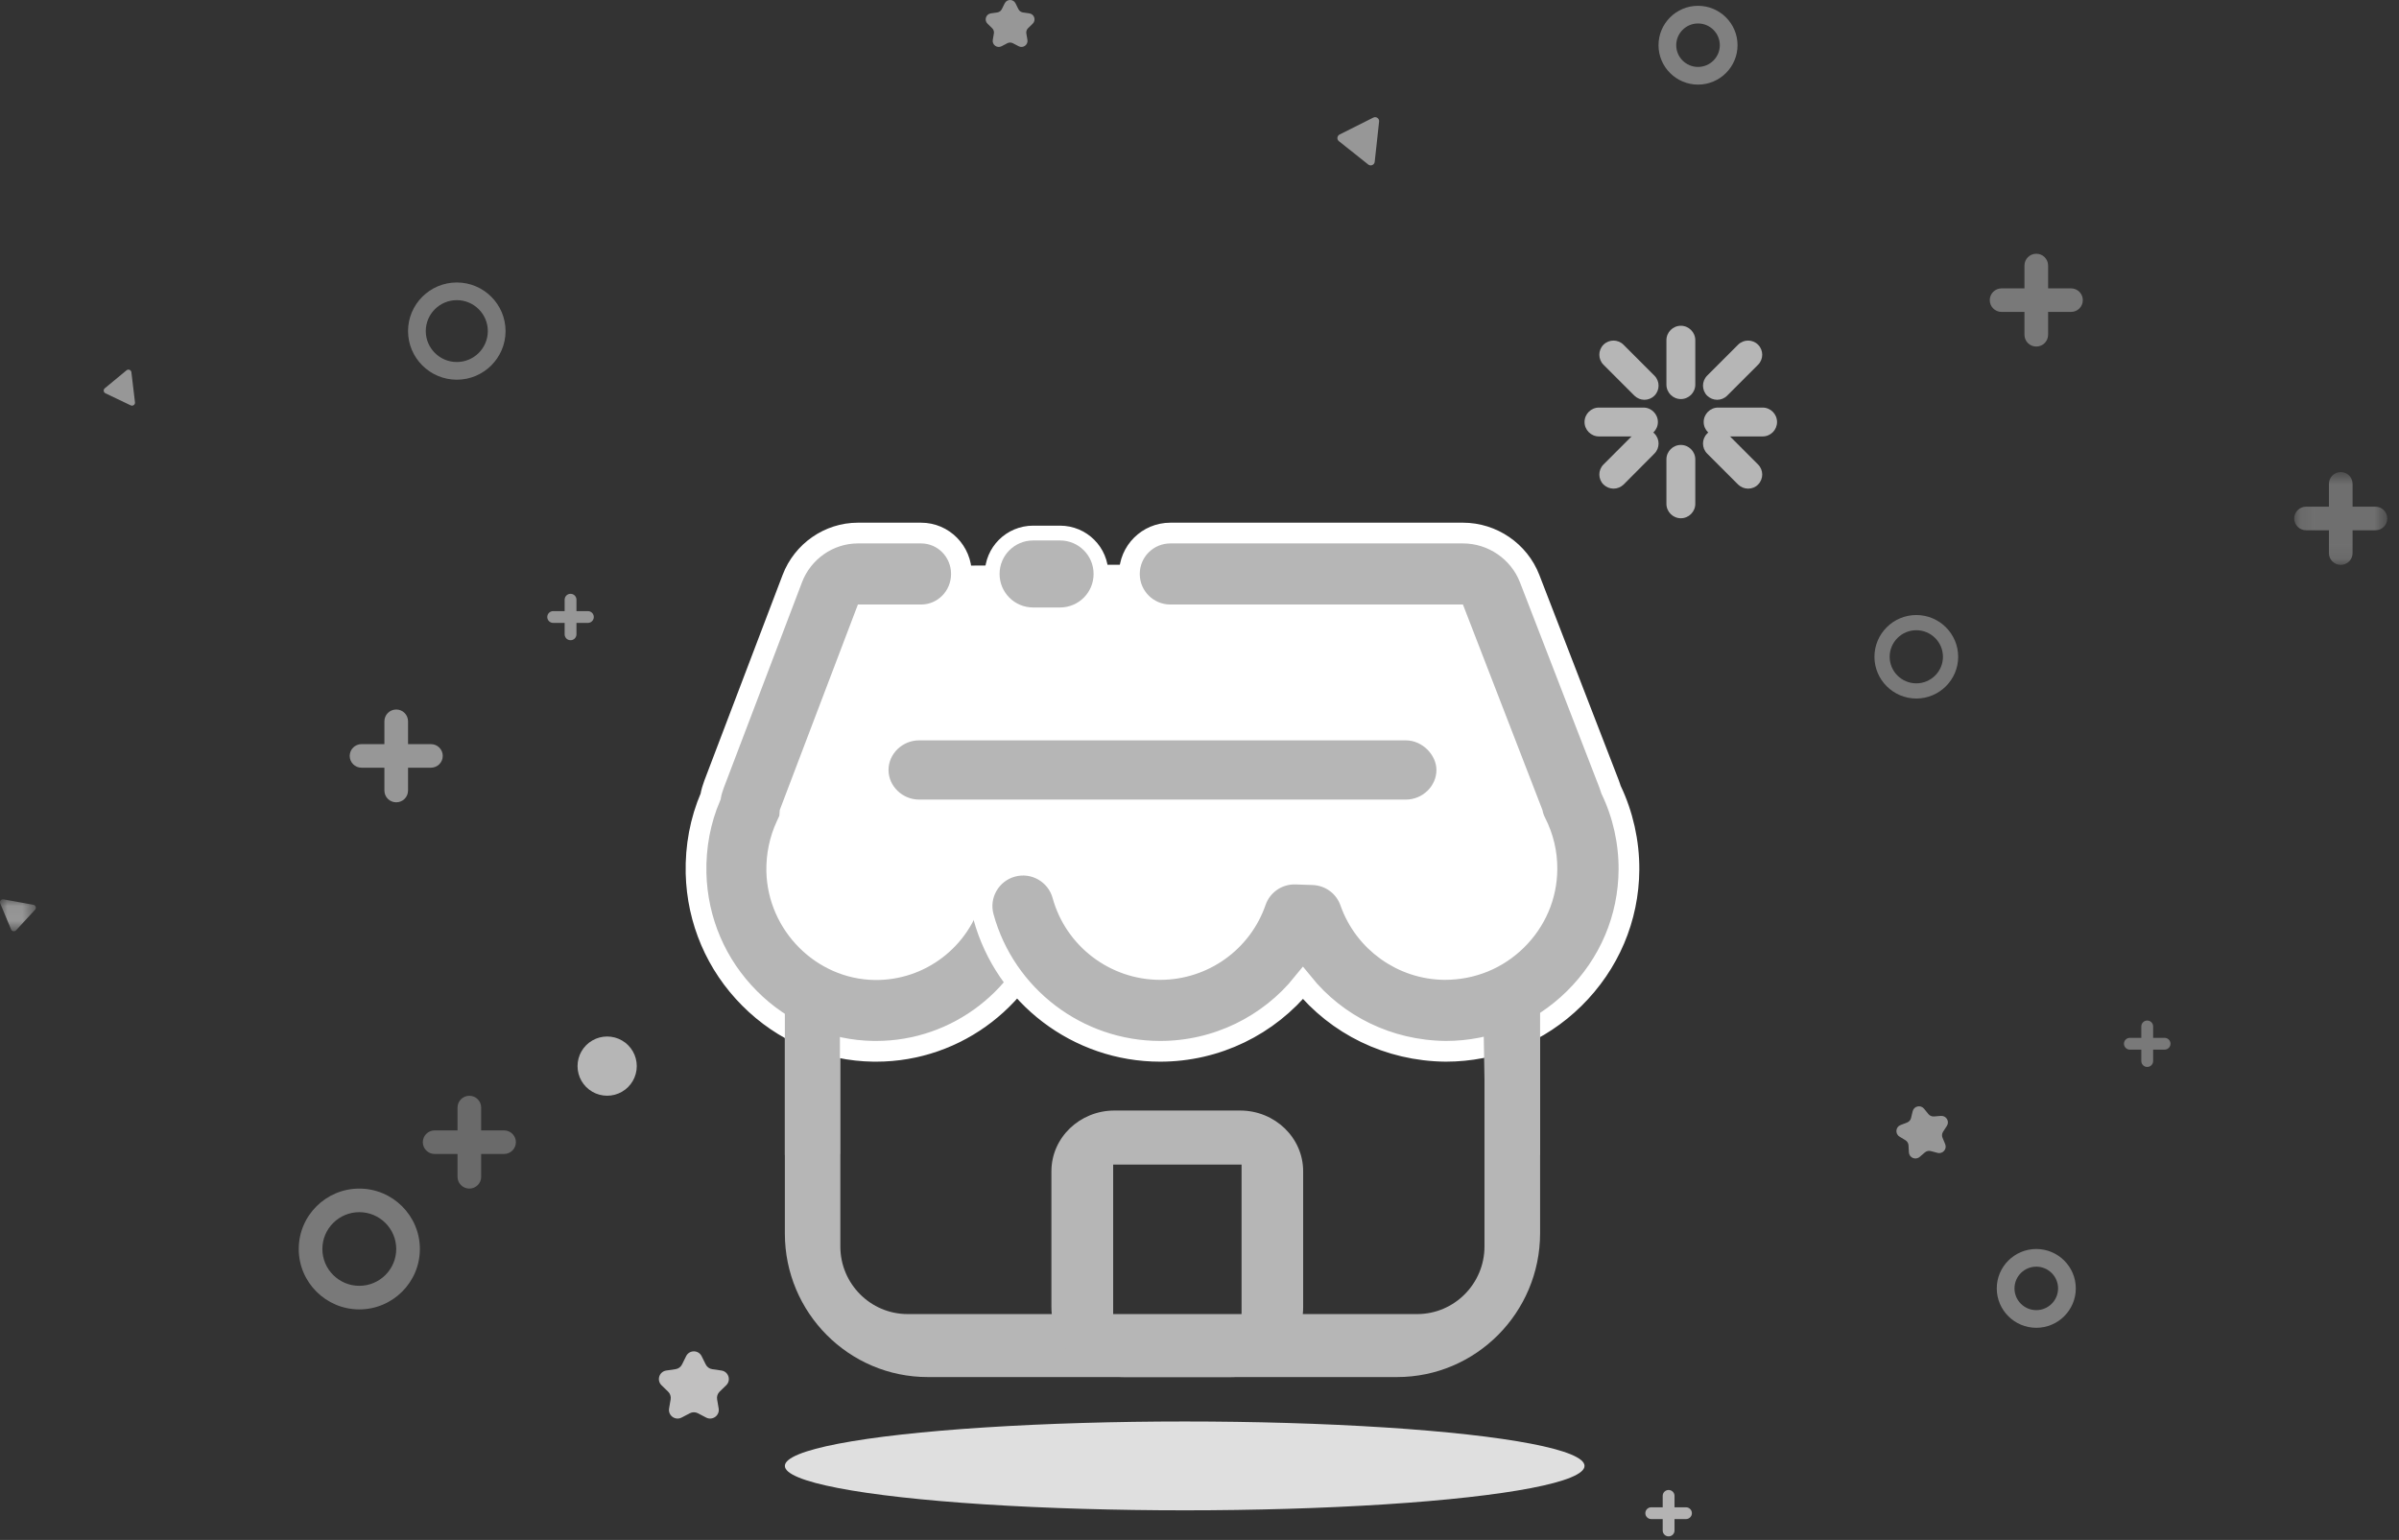 <?xml version="1.0" encoding="UTF-8"?>
<svg width="162px" height="104px" viewBox="0 0 162 104" version="1.1" xmlns="http://www.w3.org/2000/svg" xmlns:xlink="http://www.w3.org/1999/xlink">
    <rect x="0" y="0" width="162" height="104" fill="#333333" stroke="none"/>
    <!-- Generator: Sketch 49.3 (51167) - http://www.bohemiancoding.com/sketch -->
    <title>ej_kym@3x</title>
    <desc>Created with Sketch.</desc>
    <defs>
        <polygon id="path-1" points="2.70382931e-21 0.044 2.70382931e-21 2.203 2.422 2.203 2.422 0.044 0 0.044"></polygon>
        <polygon id="path-3" points="6.391 6.908 6.391 0.64 0.106 0.64 0.106 6.908 6.391 6.908"></polygon>
    </defs>
    <g id="Page-1" stroke="none" stroke-width="1" fill="none" fill-rule="evenodd">
        <g id="05开通店铺-升级成功" transform="translate(-107, -100)">
            <g id="ej_kym" transform="translate(107, 100)">
                <g id="Group-5">
                    <g id="Page-1">
                        <g id="Group-3" transform="translate(0, 60.69)">
                            <mask id="mask-2" fill="white">
                                <use xlink:href="#path-1"></use>
                            </mask>
                            <g id="Clip-2"></g>
                            <path d="M2.256,0.414 L0.238,0.048 C0.08,0.019 -0.046,0.176 0.016,0.323 L0.749,2.08 C0.806,2.215 0.985,2.246 1.084,2.139 L2.368,0.748 C2.476,0.631 2.412,0.443 2.256,0.414" id="Fill-1" fill="#979797" mask="url(#mask-2)"></path>
                        </g>
                        <path d="M8.544,25.009 L7.076,26.223 C6.962,26.317 6.985,26.496 7.118,26.56 L8.827,27.376 C8.97,27.444 9.133,27.329 9.115,27.171 L8.873,25.14 C8.854,24.982 8.667,24.907 8.544,25.009" id="Fill-4" fill="#979797"></path>
                        <path d="M92.738,7.941 L90.461,9.084 C90.285,9.173 90.26,9.412 90.414,9.535 L92.394,11.11 C92.56,11.242 92.808,11.139 92.831,10.929 L93.128,8.21 C93.151,7.999 92.929,7.846 92.738,7.941" id="Fill-6" fill="#979797"></path>
                        <path d="M24.263,86.838 C22.888,86.838 21.769,85.722 21.769,84.351 C21.769,82.979 22.888,81.864 24.263,81.864 C25.638,81.864 26.757,82.979 26.757,84.351 C26.757,85.722 25.638,86.838 24.263,86.838 M24.263,80.272 C22.008,80.272 20.173,82.102 20.173,84.351 C20.173,86.6 22.008,88.43 24.263,88.43 C26.518,88.43 28.353,86.6 28.353,84.351 C28.353,82.102 26.518,80.272 24.263,80.272" id="Fill-8" fill="#979797" opacity="0.7"></path>
                        <path d="M30.847,24.449 C29.692,24.449 28.752,23.511 28.752,22.36 C28.752,21.208 29.692,20.27 30.847,20.27 C32.002,20.27 32.942,21.208 32.942,22.36 C32.942,23.511 32.002,24.449 30.847,24.449 M30.847,19.077 C29.032,19.077 27.555,20.55 27.555,22.36 C27.555,24.17 29.032,25.643 30.847,25.643 C32.662,25.643 34.139,24.17 34.139,22.36 C34.139,20.55 32.662,19.077 30.847,19.077" id="Fill-10" fill="#979797" opacity="0.7"></path>
                        <path d="M129.405,46.15 C128.413,46.15 127.606,45.345 127.606,44.356 C127.606,43.367 128.413,42.562 129.405,42.562 C130.397,42.562 131.204,43.367 131.204,44.356 C131.204,45.345 130.397,46.15 129.405,46.15 M129.405,41.536 C127.847,41.536 126.578,42.802 126.578,44.356 C126.578,45.91 127.847,47.175 129.405,47.175 C130.963,47.175 132.232,45.91 132.232,44.356 C132.232,42.802 130.963,41.536 129.405,41.536" id="Fill-12" fill="#979797" opacity="0.7"></path>
                        <path d="M137.507,88.48 C136.695,88.48 136.035,87.821 136.035,87.012 C136.035,86.203 136.695,85.544 137.507,85.544 C138.318,85.544 138.978,86.203 138.978,87.012 C138.978,87.821 138.318,88.48 137.507,88.48 M137.507,84.351 C136.035,84.351 134.838,85.544 134.838,87.012 C134.838,88.48 136.035,89.673 137.507,89.673 C138.978,89.673 140.175,88.48 140.175,87.012 C140.175,85.544 138.978,84.351 137.507,84.351" id="Fill-14" fill="#979797" opacity="0.77"></path>
                        <path d="M114.664,4.52 C113.853,4.52 113.193,3.862 113.193,3.053 C113.193,2.244 113.853,1.585 114.664,1.585 C115.476,1.585 116.136,2.244 116.136,3.053 C116.136,3.862 115.476,4.52 114.664,4.52 M117.333,3.053 C117.333,1.585 116.136,0.392 114.664,0.392 C113.193,0.392 111.996,1.585 111.996,3.053 C111.996,4.52 113.193,5.714 114.664,5.714 C116.136,5.714 117.333,4.52 117.333,3.053" id="Fill-16" fill="#979797" opacity="0.77"></path>
                        <path d="M34.039,76.342 L32.493,76.342 L32.493,74.8 C32.493,74.36 32.136,74.003 31.694,74.003 C31.254,74.003 30.896,74.36 30.896,74.8 L30.896,76.342 L29.35,76.342 C28.91,76.342 28.552,76.698 28.552,77.138 C28.552,77.577 28.91,77.934 29.35,77.934 L30.896,77.934 L30.896,79.476 C30.896,79.916 31.254,80.271 31.694,80.271 C32.136,80.271 32.493,79.916 32.493,79.476 L32.493,77.934 L34.039,77.934 C34.479,77.934 34.837,77.577 34.837,77.138 C34.837,76.698 34.479,76.342 34.039,76.342" id="Fill-18" fill="#E9E9E9" opacity="0.3"></path>
                        <path d="M29.101,50.255 L27.555,50.255 L27.555,48.713 C27.555,48.273 27.198,47.916 26.756,47.916 C26.316,47.916 25.958,48.273 25.958,48.713 L25.958,50.255 L24.413,50.255 C23.972,50.255 23.615,50.611 23.615,51.051 C23.615,51.49 23.972,51.847 24.413,51.847 L25.958,51.847 L25.958,53.389 C25.958,53.829 26.316,54.184 26.756,54.184 C27.198,54.184 27.555,53.829 27.555,53.389 L27.555,51.847 L29.101,51.847 C29.542,51.847 29.899,51.49 29.899,51.051 C29.899,50.611 29.542,50.255 29.101,50.255" id="Fill-20" fill="#979797"></path>
                        <path d="M139.851,19.475 L138.305,19.475 L138.305,17.933 C138.305,17.493 137.948,17.136 137.506,17.136 C137.066,17.136 136.708,17.493 136.708,17.933 L136.708,19.475 L135.163,19.475 C134.721,19.475 134.365,19.831 134.365,20.27 C134.365,20.71 134.721,21.066 135.163,21.066 L136.708,21.066 L136.708,22.609 C136.708,23.048 137.066,23.404 137.506,23.404 C137.948,23.404 138.305,23.048 138.305,22.609 L138.305,21.066 L139.851,21.066 C140.292,21.066 140.649,20.71 140.649,20.27 C140.649,19.831 140.292,19.475 139.851,19.475" id="Fill-22" fill="#979797" opacity="0.7"></path>
                        <g id="Group-26" opacity="0.54" transform="translate(154.818, 31.241)">
                            <mask id="mask-4" fill="white">
                                <use xlink:href="#path-3"></use>
                            </mask>
                            <g id="Clip-25"></g>
                            <path d="M5.593,2.978 L4.047,2.978 L4.047,1.437 C4.047,0.997 3.689,0.64 3.248,0.64 C2.808,0.64 2.45,0.997 2.45,1.437 L2.45,2.978 L0.904,2.978 C0.463,2.978 0.106,3.335 0.106,3.774 C0.106,4.214 0.463,4.57 0.904,4.57 L2.45,4.57 L2.45,6.113 C2.45,6.552 2.808,6.908 3.248,6.908 C3.689,6.908 4.047,6.552 4.047,6.113 L4.047,4.57 L5.593,4.57 C6.034,4.57 6.391,4.214 6.391,3.774 C6.391,3.335 6.034,2.978 5.593,2.978" id="Fill-24" fill="#A3A3A3" mask="url(#mask-4)"></path>
                        </g>
                        <path d="M39.7,41.272 L38.927,41.272 L38.927,40.5 C38.927,40.281 38.749,40.103 38.528,40.103 C38.307,40.103 38.129,40.281 38.129,40.5 L38.129,41.272 L37.355,41.272 C37.135,41.272 36.956,41.45 36.956,41.67 C36.956,41.889 37.135,42.068 37.355,42.068 L38.129,42.068 L38.129,42.839 C38.129,43.059 38.307,43.237 38.528,43.237 C38.749,43.237 38.927,43.059 38.927,42.839 L38.927,42.068 L39.7,42.068 C39.92,42.068 40.099,41.889 40.099,41.67 C40.099,41.45 39.92,41.272 39.7,41.272" id="Fill-27" fill="#979797"></path>
                        <path d="M146.171,70.091 L145.397,70.091 L145.397,69.319 C145.397,69.1 145.219,68.922 144.998,68.922 C144.778,68.922 144.599,69.1 144.599,69.319 L144.599,70.091 L143.826,70.091 C143.606,70.091 143.427,70.269 143.427,70.489 C143.427,70.708 143.606,70.887 143.826,70.887 L144.599,70.887 L144.599,71.658 C144.599,71.878 144.778,72.056 144.998,72.056 C145.219,72.056 145.397,71.878 145.397,71.658 L145.397,70.887 L146.171,70.887 C146.391,70.887 146.57,70.708 146.57,70.489 C146.57,70.269 146.391,70.091 146.171,70.091" id="Fill-29" fill="#979797" opacity="0.7"></path>
                        <path d="M113.85,101.795 L113.077,101.795 L113.077,101.024 C113.077,100.804 112.899,100.626 112.678,100.626 C112.458,100.626 112.279,100.804 112.279,101.024 L112.279,101.795 L111.506,101.795 C111.286,101.795 111.107,101.973 111.107,102.193 C111.107,102.413 111.286,102.591 111.506,102.591 L112.279,102.591 L112.279,103.362 C112.279,103.582 112.458,103.76 112.678,103.76 C112.899,103.76 113.077,103.582 113.077,103.362 L113.077,102.591 L113.85,102.591 C114.071,102.591 114.25,102.413 114.25,102.193 C114.25,101.973 114.071,101.795 113.85,101.795" id="Fill-31" fill="#B4B3B3"></path>
                        <g id="Group-35" transform="translate(43.94, 91.027)" fill="#C1C0C0">
                            <path d="M4.59,4.092 L4.485,3.478 C4.452,3.288 4.515,3.096 4.652,2.961 L5.1,2.526 C5.447,2.188 5.256,1.6 4.776,1.531 L4.158,1.441 C3.967,1.414 3.802,1.294 3.717,1.122 L3.44,0.563 C3.225,0.129 2.605,0.129 2.392,0.563 L2.115,1.122 C2.029,1.294 1.865,1.414 1.674,1.441 L1.056,1.531 C0.575,1.6 0.384,2.188 0.731,2.526 L1.179,2.961 C1.317,3.096 1.38,3.288 1.347,3.478 L1.242,4.092 C1.159,4.569 1.661,4.933 2.09,4.707 L2.644,4.417 C2.814,4.328 3.017,4.328 3.188,4.417 L3.741,4.707 C4.17,4.933 4.672,4.569 4.59,4.092" id="Fill-33"></path>
                        </g>
                        <path d="M69.511,0.903 L69.078,0.841 C68.946,0.821 68.83,0.738 68.771,0.618 L68.577,0.227 C68.428,-0.076 67.995,-0.076 67.845,0.227 L67.651,0.618 C67.592,0.738 67.477,0.821 67.343,0.841 L66.911,0.903 C66.576,0.952 66.442,1.363 66.684,1.599 L66.997,1.903 C67.094,1.997 67.138,2.132 67.114,2.264 L67.041,2.693 C66.983,3.026 67.334,3.28 67.634,3.123 L68.021,2.92 C68.14,2.858 68.282,2.858 68.401,2.92 L68.788,3.123 C69.088,3.28 69.438,3.026 69.381,2.693 L69.307,2.264 C69.284,2.132 69.328,1.997 69.425,1.903 L69.737,1.599 C69.98,1.363 69.846,0.952 69.511,0.903" id="Fill-36" fill="#979797"></path>
                        <path d="M131.065,75.363 L130.597,75.4 C130.453,75.411 130.312,75.351 130.221,75.239 L129.926,74.876 C129.697,74.594 129.243,74.697 129.158,75.05 L129.049,75.505 C129.015,75.645 128.914,75.76 128.779,75.811 L128.342,75.979 C128.002,76.109 127.96,76.571 128.27,76.761 L128.67,77.005 C128.793,77.081 128.871,77.212 128.879,77.355 L128.904,77.823 C128.923,78.186 129.351,78.369 129.628,78.133 L129.984,77.829 C130.095,77.735 130.243,77.702 130.383,77.738 L130.836,77.859 C131.188,77.953 131.494,77.604 131.355,77.269 L131.175,76.836 C131.12,76.704 131.134,76.552 131.213,76.431 L131.468,76.038 C131.666,75.733 131.428,75.335 131.065,75.363" id="Fill-38" fill="#979797"></path>
                    </g>
                    <g id="店铺" transform="translate(39, 22)">
                        <path d="M55.341,71 L23.65,71 C18.322,71 14,66.649 14,61.309 L14,31 L65,31 L65,61.299 C64.99,66.649 60.668,71 55.341,71 Z M17.747,35.244 L17.747,62.182 C17.747,64.704 19.791,66.746 22.291,66.746 L56.699,66.746 C59.21,66.746 61.244,64.693 61.244,62.182 L61.244,35.244 L17.747,35.244 Z" id="Shape" fill="#B6B6B6" fill-rule="nonzero"></path>
                        <path d="M44.104,71 L36.906,71 C34.202,71 32,68.878 32,66.273 L32,57.102 C32,54.838 33.907,53 36.257,53 L44.743,53 C47.093,53 49,54.838 49,57.102 L49,66.273 C49.01,68.878 46.807,71 44.104,71 Z M36.17,67.343 L44.84,67.343 L44.84,56.648 L36.17,56.648 L36.17,67.343 Z" id="Shape" fill="#B6B6B6" fill-rule="nonzero"></path>
                        <polygon id="Shape" fill="#FFFFFF" fill-rule="nonzero" points="13.461 40.943 20.049 45 24.686 43.216 29.814 39.515 33.108 40.828 38.108 44.051 44.333 43.811 48.598 40.109 51.167 40.109 54.578 43.456 60.676 44.405 65.196 42.497 68 37.012 65.196 22.809 60.441 16 18.588 16.24 12 33.07"></polygon>
                        <path d="M20.164,49 L19.998,49 C16.846,48.961 13.869,47.688 11.622,45.428 C9.365,43.168 8.081,40.169 8.003,36.972 C7.964,35.166 8.285,33.429 8.986,31.791 C9.034,31.505 9.122,31.229 9.219,30.962 L14.502,17.079 C15.202,15.233 16.983,14 18.928,14 L23.199,14 C24.707,14 25.923,15.233 25.923,16.763 C25.923,18.292 24.707,19.526 23.199,19.526 L19.415,19.526 L14.346,32.857 L14.317,33.271 L14.093,33.755 C13.646,34.722 13.432,35.758 13.451,36.843 C13.539,40.455 16.506,43.435 20.076,43.484 C23.15,43.524 25.855,41.461 26.653,38.462 C27.042,36.991 28.54,36.123 29.99,36.518 C31.439,36.912 32.295,38.432 31.906,39.902 C30.466,45.28 25.651,49 20.164,49 Z" id="Shape" stroke="#FFFFFF" stroke-width="1.4" fill="#B6B6B6" fill-rule="nonzero"></path>
                        <path d="M32.579,19.526 L30.769,19.526 C29.236,19.526 28,18.292 28,16.763 C28,15.233 29.236,14 30.769,14 L32.579,14 C34.112,14 35.348,15.233 35.348,16.763 C35.348,18.292 34.112,19.526 32.579,19.526 Z" id="Shape" stroke="#FFFFFF" fill="#B6B6B6" fill-rule="nonzero"></path>
                        <path d="M58.628,49 C54.741,48.961 51.27,47.214 48.985,44.392 C46.681,47.253 43.16,49 39.343,49 C33.784,49 28.879,45.27 27.415,39.922 C27.01,38.452 27.88,36.932 29.354,36.527 C30.827,36.123 32.35,36.991 32.756,38.462 C33.567,41.412 36.277,43.474 39.343,43.474 C42.26,43.474 44.851,41.629 45.801,38.886 C46.196,37.741 47.294,36.991 48.51,37.031 L49.658,37.07 C50.805,37.11 51.804,37.84 52.179,38.915 C53.129,41.619 55.69,43.454 58.558,43.474 C60.418,43.474 62.119,42.774 63.414,41.501 C64.72,40.218 65.452,38.511 65.462,36.695 C65.471,35.59 65.214,34.534 64.72,33.557 C64.611,33.35 64.532,33.123 64.482,32.896 L59.31,19.526 L40.035,19.526 C38.502,19.526 37.266,18.292 37.266,16.763 C37.266,15.233 38.502,14 40.035,14 L59.795,14 C61.773,14 63.582,15.233 64.295,17.079 L69.665,30.962 C69.714,31.09 69.754,31.209 69.793,31.337 C70.594,33.005 71.01,34.87 71,36.725 C70.98,40.021 69.665,43.109 67.301,45.438 C64.957,47.747 61.881,49 58.628,49 Z" id="Path" stroke="#FFFFFF" stroke-width="1.4" fill="#B6B6B6"></path>
                        <path d="M55.934,28 L23.066,28 C21.939,28 21,28.909 21,30 C21,31.091 21.939,32 23.066,32 L55.934,32 C57.061,32 58,31 58,30 C58,28.909 57.061,28 55.934,28 Z" id="Shape" fill="#B6B6B6" fill-rule="nonzero" transform="translate(39.5, 30) scale(1, -1) translate(-39.5, -30) "></path>
                        <path d="M0,50 C-2.12946898e-08,50.715 0.381,51.375 1,51.732 C1.619,52.089 2.381,52.089 3,51.732 C3.619,51.375 4,50.715 4,50 C4,49.285 3.619,48.625 3,48.268 C2.381,47.911 1.619,47.911 1,48.268 C0.381,48.625 -2.12946898e-08,49.285 0,50 Z" id="Shape" fill="#B6B6B6" fill-rule="nonzero"></path>
                        <path d="M74.505,0.975 L74.505,3.976 L74.505,0.975 Z M74.505,4.951 C73.968,4.951 73.53,4.512 73.53,3.976 L73.53,0.975 C73.53,0.439 73.968,0 74.505,0 C75.041,0 75.48,0.439 75.48,0.975 L75.48,3.976 C75.48,4.512 75.041,4.951 74.505,4.951 Z M74.505,9.024 L74.505,12.025 L74.505,9.024 Z M74.505,13 C73.968,13 73.53,12.561 73.53,12.025 L73.53,9.024 C73.53,8.488 73.968,8.049 74.505,8.049 C75.041,8.049 75.48,8.488 75.48,9.024 L75.48,12.025 C75.48,12.561 75.041,13 74.505,13 Z M68.975,6.5 L71.979,6.5 L68.975,6.5 Z M71.979,7.475 L68.975,7.475 C68.439,7.475 68,7.036 68,6.5 C68,5.964 68.439,5.525 68.975,5.525 L71.979,5.525 C72.515,5.525 72.954,5.964 72.954,6.5 C72.954,7.036 72.515,7.475 71.979,7.475 Z M77.031,6.5 L80.025,6.5 L77.031,6.5 Z M80.025,7.475 L77.021,7.475 C76.485,7.475 76.046,7.036 76.046,6.5 C76.046,5.964 76.485,5.525 77.021,5.525 L80.025,5.525 C80.561,5.525 81,5.964 81,6.5 C81,7.036 80.571,7.475 80.025,7.475 Z" id="Shape" fill="#B6B6B6" fill-rule="nonzero"></path>
                        <path d="M69.96,10.041 L72.049,7.951 L69.96,10.041 Z M69.96,11 C69.711,11 69.472,10.904 69.28,10.722 C68.907,10.348 68.907,9.744 69.28,9.37 L71.369,7.28 C71.743,6.907 72.346,6.907 72.72,7.28 C73.093,7.654 73.093,8.258 72.72,8.632 L70.641,10.722 C70.449,10.904 70.21,11 69.96,11 Z" id="Shape" fill="#B6B6B6" fill-rule="nonzero"></path>
                        <path d="M76.96,4.041 L79.04,1.951 L76.96,4.041 Z M76.96,5 C76.711,5 76.472,4.904 76.28,4.722 C75.907,4.348 75.907,3.744 76.28,3.37 L78.369,1.28 C78.743,0.907 79.346,0.907 79.72,1.28 C80.093,1.654 80.093,2.258 79.72,2.632 L77.631,4.722 C77.449,4.904 77.2,5 76.96,5 Z" id="Shape" fill="#B6B6B6" fill-rule="nonzero"></path>
                        <path d="M79.049,10.041 L76.97,7.951 L79.049,10.041 Z M79.049,11 C78.8,11 78.56,10.904 78.369,10.722 L76.28,8.632 C75.907,8.258 75.907,7.654 76.28,7.28 C76.654,6.907 77.257,6.907 77.631,7.28 L79.72,9.37 C80.093,9.744 80.093,10.348 79.72,10.722 C79.547,10.904 79.298,11 79.049,11 Z" id="Shape" fill="#B6B6B6" fill-rule="nonzero"></path>
                        <path d="M72.049,4.041 L69.96,1.951 L72.049,4.041 Z M72.049,5 C71.8,5 71.56,4.904 71.369,4.722 L69.28,2.632 C68.907,2.258 68.907,1.654 69.28,1.28 C69.654,0.907 70.257,0.907 70.631,1.28 L72.72,3.37 C73.093,3.744 73.093,4.348 72.72,4.722 C72.538,4.904 72.289,5 72.049,5 Z" id="Shape" fill="#B6B6B6" fill-rule="nonzero"></path>
                        <polygon id="Rectangle-2" fill="#B6B6B6" points="14 45 17.719 44.894 17.719 55.936 14 56"></polygon>
                        <polygon id="Rectangle-2-Copy-2" fill="#B6B6B6" points="61.16 46 65 46 65 56 61.335 56"></polygon>
                    </g>
                </g>
                <ellipse id="Oval-5" fill="#DFDFDF" cx="80" cy="99" rx="27" ry="3"></ellipse>
            </g>
        </g>
    </g>
</svg>